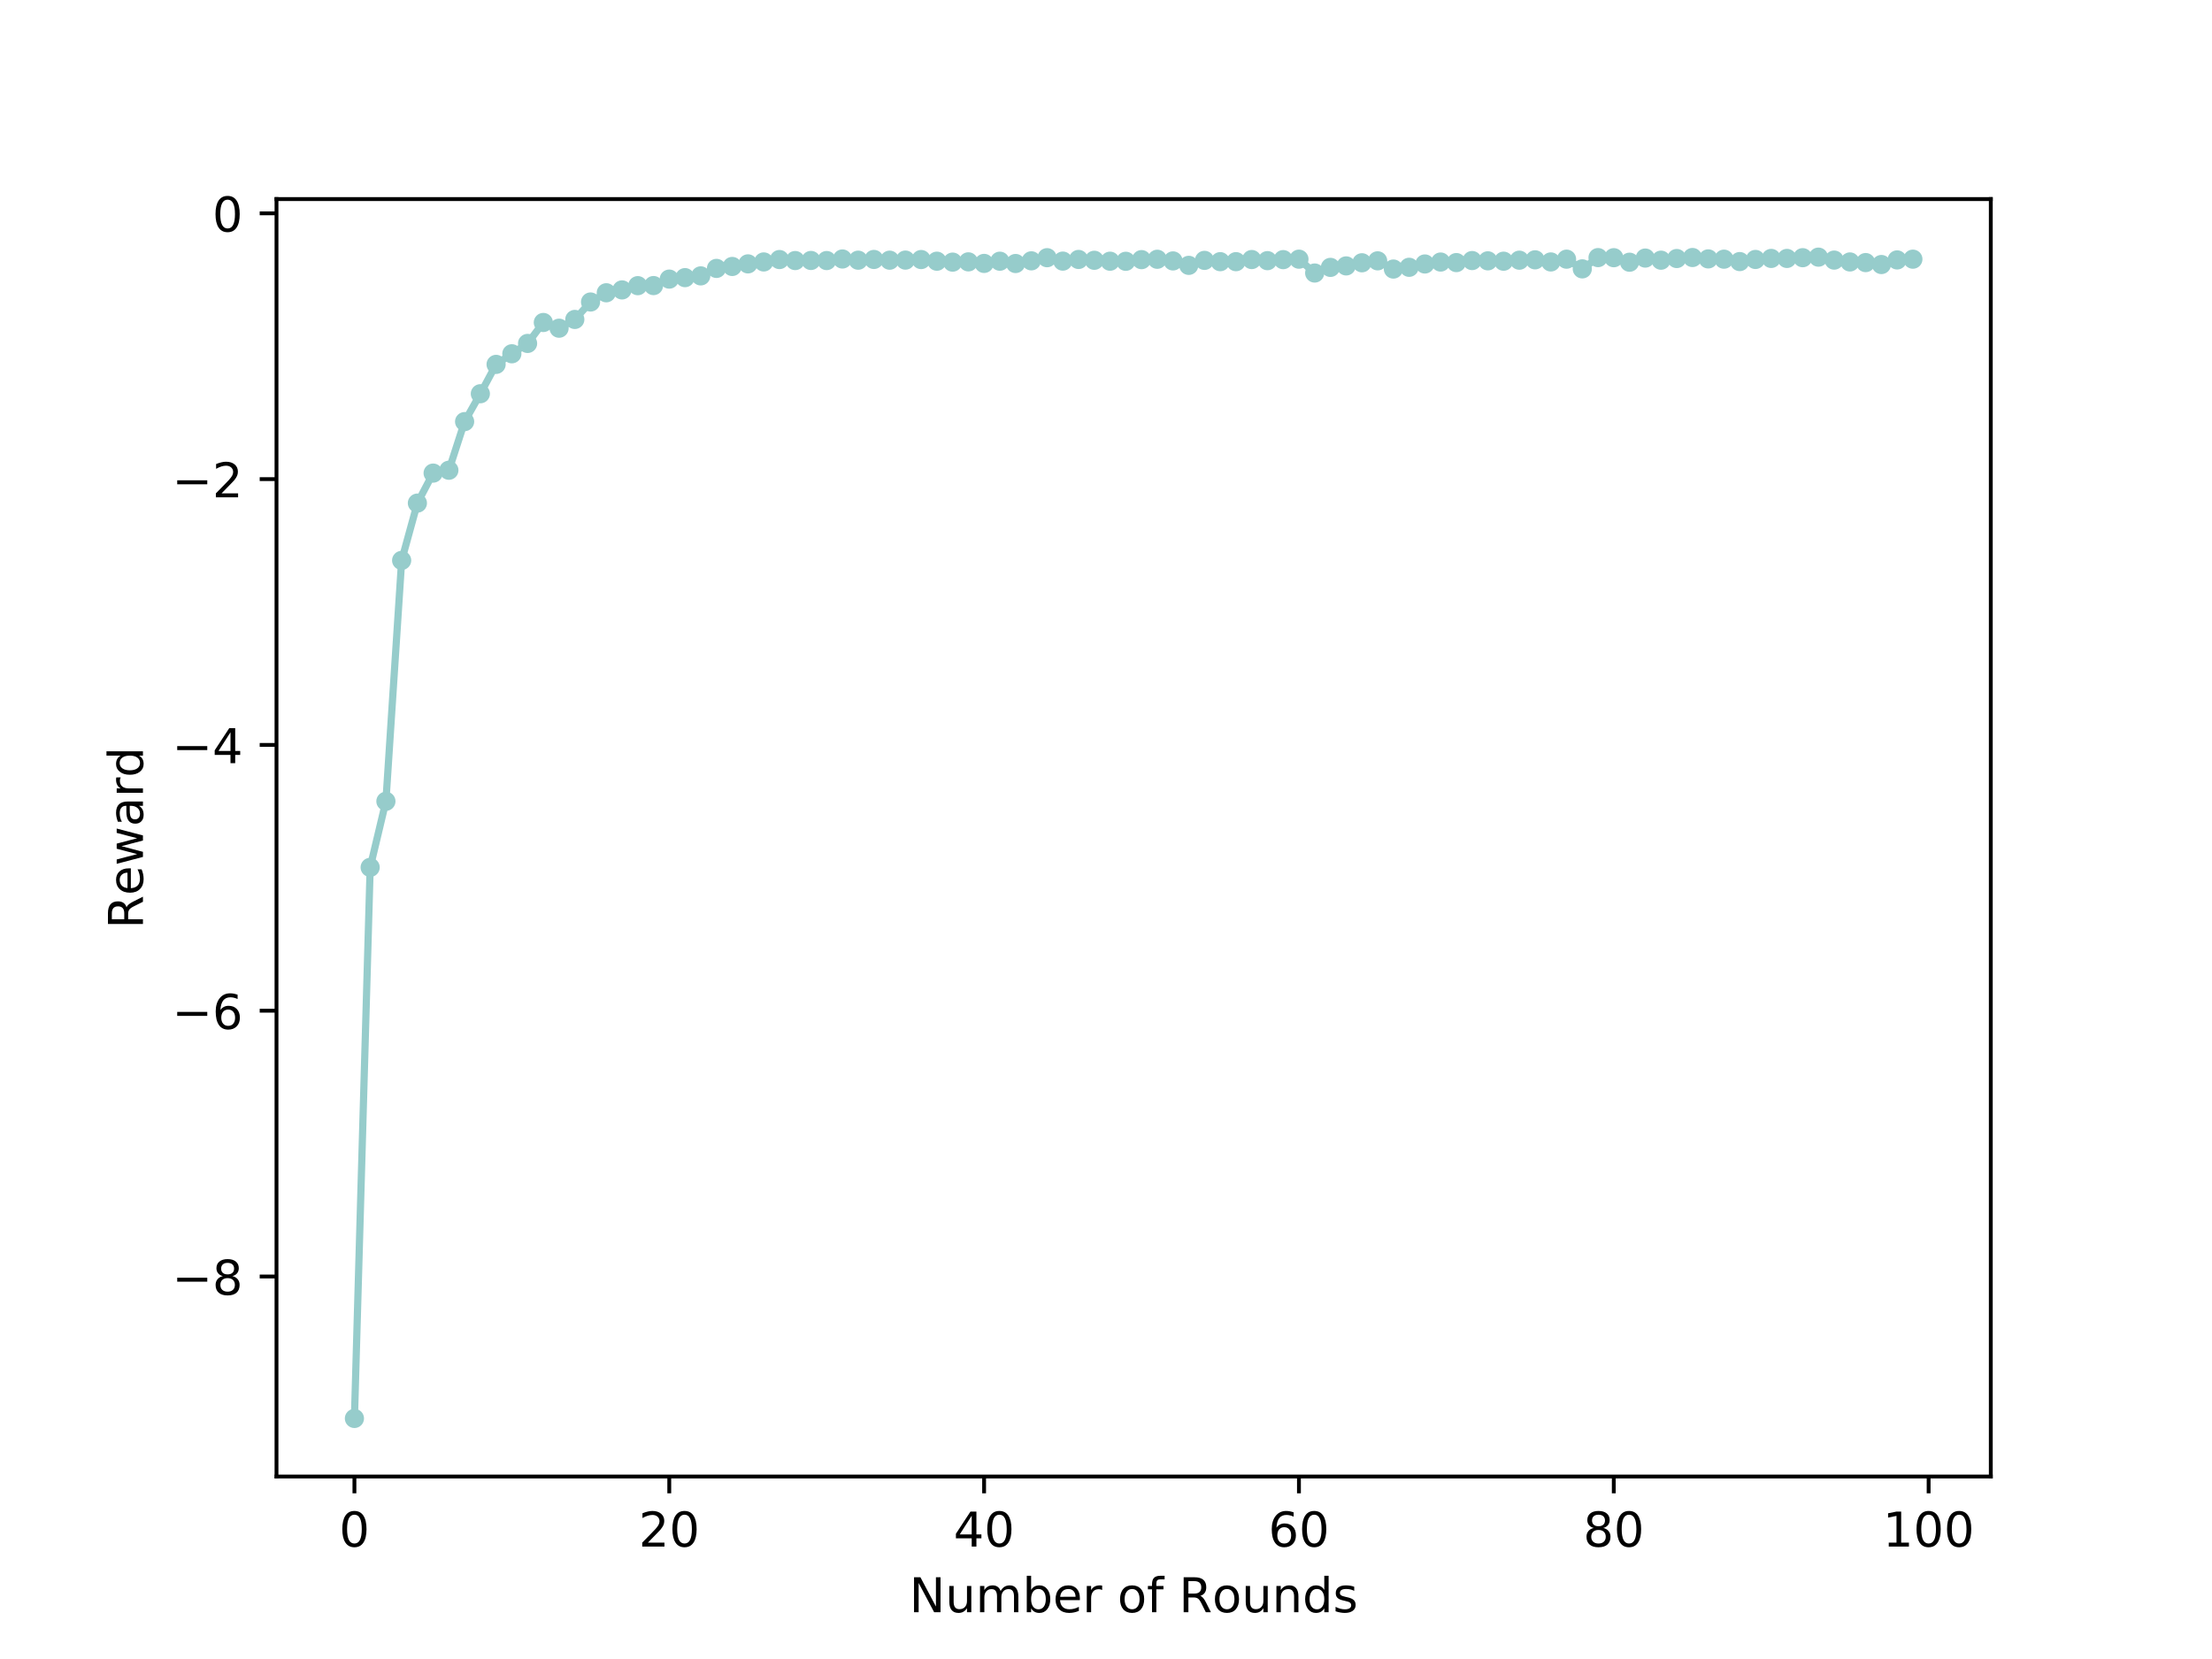 <?xml version="1.0" encoding="utf-8" standalone="no"?>
<!DOCTYPE svg PUBLIC "-//W3C//DTD SVG 1.1//EN"
  "http://www.w3.org/Graphics/SVG/1.1/DTD/svg11.dtd">
<!-- Created with matplotlib (http://matplotlib.org/) -->
<svg height="345.6pt" version="1.1" viewBox="0 0 460.8 345.6" width="460.8pt" xmlns="http://www.w3.org/2000/svg" xmlns:xlink="http://www.w3.org/1999/xlink">
 <defs>
  <style type="text/css">
*{stroke-linecap:butt;stroke-linejoin:round;}
  </style>
 </defs>
 <g id="figure_1">
  <g id="patch_1">
   <path d="M 0 345.6 
L 460.8 345.6 
L 460.8 0 
L 0 0 
z
" style="fill:#ffffff;"/>
  </g>
  <g id="axes_1">
   <g id="patch_2">
    <path d="M 57.6 307.584 
L 414.72 307.584 
L 414.72 41.472 
L 57.6 41.472 
z
" style="fill:#ffffff;"/>
   </g>
   <g id="matplotlib.axis_1">
    <g id="xtick_1">
     <g id="line2d_1">
      <defs>
       <path d="M 0 0 
L 0 3.5 
" id="m7d649d9acc" style="stroke:#000000;stroke-width:0.8;"/>
      </defs>
      <g>
       <use style="stroke:#000000;stroke-width:0.8;" x="73.833" xlink:href="#m7d649d9acc" y="307.584"/>
      </g>
     </g>
     <g id="text_1">
      <!-- 0 -->
      <defs>
       <path d="M 31.781 66.406 
Q 24.172 66.406 20.328 58.906 
Q 16.5 51.422 16.5 36.375 
Q 16.5 21.391 20.328 13.891 
Q 24.172 6.391 31.781 6.391 
Q 39.453 6.391 43.281 13.891 
Q 47.125 21.391 47.125 36.375 
Q 47.125 51.422 43.281 58.906 
Q 39.453 66.406 31.781 66.406 
z
M 31.781 74.219 
Q 44.047 74.219 50.516 64.516 
Q 56.984 54.828 56.984 36.375 
Q 56.984 17.969 50.516 8.266 
Q 44.047 -1.422 31.781 -1.422 
Q 19.531 -1.422 13.062 8.266 
Q 6.594 17.969 6.594 36.375 
Q 6.594 54.828 13.062 64.516 
Q 19.531 74.219 31.781 74.219 
z
" id="DejaVuSans-30"/>
      </defs>
      <g transform="translate(70.651 322.182)scale(0.1 -0.1)">
       <use xlink:href="#DejaVuSans-30"/>
      </g>
     </g>
    </g>
    <g id="xtick_2">
     <g id="line2d_2">
      <g>
       <use style="stroke:#000000;stroke-width:0.8;" x="139.42" xlink:href="#m7d649d9acc" y="307.584"/>
      </g>
     </g>
     <g id="text_2">
      <!-- 20 -->
      <defs>
       <path d="M 19.188 8.297 
L 53.609 8.297 
L 53.609 0 
L 7.328 0 
L 7.328 8.297 
Q 12.938 14.109 22.625 23.891 
Q 32.328 33.688 34.812 36.531 
Q 39.547 41.844 41.422 45.531 
Q 43.312 49.219 43.312 52.781 
Q 43.312 58.594 39.234 62.25 
Q 35.156 65.922 28.609 65.922 
Q 23.969 65.922 18.812 64.312 
Q 13.672 62.703 7.812 59.422 
L 7.812 69.391 
Q 13.766 71.781 18.938 73 
Q 24.125 74.219 28.422 74.219 
Q 39.75 74.219 46.484 68.547 
Q 53.219 62.891 53.219 53.422 
Q 53.219 48.922 51.531 44.891 
Q 49.859 40.875 45.406 35.406 
Q 44.188 33.984 37.641 27.219 
Q 31.109 20.453 19.188 8.297 
z
" id="DejaVuSans-32"/>
      </defs>
      <g transform="translate(133.057 322.182)scale(0.1 -0.1)">
       <use xlink:href="#DejaVuSans-32"/>
       <use x="63.623" xlink:href="#DejaVuSans-30"/>
      </g>
     </g>
    </g>
    <g id="xtick_3">
     <g id="line2d_3">
      <g>
       <use style="stroke:#000000;stroke-width:0.8;" x="205.006" xlink:href="#m7d649d9acc" y="307.584"/>
      </g>
     </g>
     <g id="text_3">
      <!-- 40 -->
      <defs>
       <path d="M 37.797 64.312 
L 12.891 25.391 
L 37.797 25.391 
z
M 35.203 72.906 
L 47.609 72.906 
L 47.609 25.391 
L 58.016 25.391 
L 58.016 17.188 
L 47.609 17.188 
L 47.609 0 
L 37.797 0 
L 37.797 17.188 
L 4.891 17.188 
L 4.891 26.703 
z
" id="DejaVuSans-34"/>
      </defs>
      <g transform="translate(198.644 322.182)scale(0.1 -0.1)">
       <use xlink:href="#DejaVuSans-34"/>
       <use x="63.623" xlink:href="#DejaVuSans-30"/>
      </g>
     </g>
    </g>
    <g id="xtick_4">
     <g id="line2d_4">
      <g>
       <use style="stroke:#000000;stroke-width:0.8;" x="270.593" xlink:href="#m7d649d9acc" y="307.584"/>
      </g>
     </g>
     <g id="text_4">
      <!-- 60 -->
      <defs>
       <path d="M 33.016 40.375 
Q 26.375 40.375 22.484 35.828 
Q 18.609 31.297 18.609 23.391 
Q 18.609 15.531 22.484 10.953 
Q 26.375 6.391 33.016 6.391 
Q 39.656 6.391 43.531 10.953 
Q 47.406 15.531 47.406 23.391 
Q 47.406 31.297 43.531 35.828 
Q 39.656 40.375 33.016 40.375 
z
M 52.594 71.297 
L 52.594 62.312 
Q 48.875 64.062 45.094 64.984 
Q 41.312 65.922 37.594 65.922 
Q 27.828 65.922 22.672 59.328 
Q 17.531 52.734 16.797 39.406 
Q 19.672 43.656 24.016 45.922 
Q 28.375 48.188 33.594 48.188 
Q 44.578 48.188 50.953 41.516 
Q 57.328 34.859 57.328 23.391 
Q 57.328 12.156 50.688 5.359 
Q 44.047 -1.422 33.016 -1.422 
Q 20.359 -1.422 13.672 8.266 
Q 6.984 17.969 6.984 36.375 
Q 6.984 53.656 15.188 63.938 
Q 23.391 74.219 37.203 74.219 
Q 40.922 74.219 44.703 73.484 
Q 48.484 72.75 52.594 71.297 
z
" id="DejaVuSans-36"/>
      </defs>
      <g transform="translate(264.231 322.182)scale(0.1 -0.1)">
       <use xlink:href="#DejaVuSans-36"/>
       <use x="63.623" xlink:href="#DejaVuSans-30"/>
      </g>
     </g>
    </g>
    <g id="xtick_5">
     <g id="line2d_5">
      <g>
       <use style="stroke:#000000;stroke-width:0.8;" x="336.18" xlink:href="#m7d649d9acc" y="307.584"/>
      </g>
     </g>
     <g id="text_5">
      <!-- 80 -->
      <defs>
       <path d="M 31.781 34.625 
Q 24.75 34.625 20.719 30.859 
Q 16.703 27.094 16.703 20.516 
Q 16.703 13.922 20.719 10.156 
Q 24.75 6.391 31.781 6.391 
Q 38.812 6.391 42.859 10.172 
Q 46.922 13.969 46.922 20.516 
Q 46.922 27.094 42.891 30.859 
Q 38.875 34.625 31.781 34.625 
z
M 21.922 38.812 
Q 15.578 40.375 12.031 44.719 
Q 8.5 49.078 8.5 55.328 
Q 8.5 64.062 14.719 69.141 
Q 20.953 74.219 31.781 74.219 
Q 42.672 74.219 48.875 69.141 
Q 55.078 64.062 55.078 55.328 
Q 55.078 49.078 51.531 44.719 
Q 48 40.375 41.703 38.812 
Q 48.828 37.156 52.797 32.312 
Q 56.781 27.484 56.781 20.516 
Q 56.781 9.906 50.312 4.234 
Q 43.844 -1.422 31.781 -1.422 
Q 19.734 -1.422 13.25 4.234 
Q 6.781 9.906 6.781 20.516 
Q 6.781 27.484 10.781 32.312 
Q 14.797 37.156 21.922 38.812 
z
M 18.312 54.391 
Q 18.312 48.734 21.844 45.562 
Q 25.391 42.391 31.781 42.391 
Q 38.141 42.391 41.719 45.562 
Q 45.312 48.734 45.312 54.391 
Q 45.312 60.062 41.719 63.234 
Q 38.141 66.406 31.781 66.406 
Q 25.391 66.406 21.844 63.234 
Q 18.312 60.062 18.312 54.391 
z
" id="DejaVuSans-38"/>
      </defs>
      <g transform="translate(329.817 322.182)scale(0.1 -0.1)">
       <use xlink:href="#DejaVuSans-38"/>
       <use x="63.623" xlink:href="#DejaVuSans-30"/>
      </g>
     </g>
    </g>
    <g id="xtick_6">
     <g id="line2d_6">
      <g>
       <use style="stroke:#000000;stroke-width:0.8;" x="401.767" xlink:href="#m7d649d9acc" y="307.584"/>
      </g>
     </g>
     <g id="text_6">
      <!-- 100 -->
      <defs>
       <path d="M 12.406 8.297 
L 28.516 8.297 
L 28.516 63.922 
L 10.984 60.406 
L 10.984 69.391 
L 28.422 72.906 
L 38.281 72.906 
L 38.281 8.297 
L 54.391 8.297 
L 54.391 0 
L 12.406 0 
z
" id="DejaVuSans-31"/>
      </defs>
      <g transform="translate(392.223 322.182)scale(0.1 -0.1)">
       <use xlink:href="#DejaVuSans-31"/>
       <use x="63.623" xlink:href="#DejaVuSans-30"/>
       <use x="127.246" xlink:href="#DejaVuSans-30"/>
      </g>
     </g>
    </g>
    <g id="text_7">
     <!-- Number of Rounds -->
     <defs>
      <path d="M 9.812 72.906 
L 23.094 72.906 
L 55.422 11.922 
L 55.422 72.906 
L 64.984 72.906 
L 64.984 0 
L 51.703 0 
L 19.391 60.984 
L 19.391 0 
L 9.812 0 
z
" id="DejaVuSans-4e"/>
      <path d="M 8.5 21.578 
L 8.5 54.688 
L 17.484 54.688 
L 17.484 21.922 
Q 17.484 14.156 20.5 10.266 
Q 23.531 6.391 29.594 6.391 
Q 36.859 6.391 41.078 11.031 
Q 45.312 15.672 45.312 23.688 
L 45.312 54.688 
L 54.297 54.688 
L 54.297 0 
L 45.312 0 
L 45.312 8.406 
Q 42.047 3.422 37.719 1 
Q 33.406 -1.422 27.688 -1.422 
Q 18.266 -1.422 13.375 4.438 
Q 8.5 10.297 8.5 21.578 
z
M 31.109 56 
z
" id="DejaVuSans-75"/>
      <path d="M 52 44.188 
Q 55.375 50.25 60.062 53.125 
Q 64.75 56 71.094 56 
Q 79.641 56 84.281 50.016 
Q 88.922 44.047 88.922 33.016 
L 88.922 0 
L 79.891 0 
L 79.891 32.719 
Q 79.891 40.578 77.094 44.375 
Q 74.312 48.188 68.609 48.188 
Q 61.625 48.188 57.562 43.547 
Q 53.516 38.922 53.516 30.906 
L 53.516 0 
L 44.484 0 
L 44.484 32.719 
Q 44.484 40.625 41.703 44.406 
Q 38.922 48.188 33.109 48.188 
Q 26.219 48.188 22.156 43.531 
Q 18.109 38.875 18.109 30.906 
L 18.109 0 
L 9.078 0 
L 9.078 54.688 
L 18.109 54.688 
L 18.109 46.188 
Q 21.188 51.219 25.484 53.609 
Q 29.781 56 35.688 56 
Q 41.656 56 45.828 52.969 
Q 50 49.953 52 44.188 
z
" id="DejaVuSans-6d"/>
      <path d="M 48.688 27.297 
Q 48.688 37.203 44.609 42.844 
Q 40.531 48.484 33.406 48.484 
Q 26.266 48.484 22.188 42.844 
Q 18.109 37.203 18.109 27.297 
Q 18.109 17.391 22.188 11.75 
Q 26.266 6.109 33.406 6.109 
Q 40.531 6.109 44.609 11.75 
Q 48.688 17.391 48.688 27.297 
z
M 18.109 46.391 
Q 20.953 51.266 25.266 53.625 
Q 29.594 56 35.594 56 
Q 45.562 56 51.781 48.094 
Q 58.016 40.188 58.016 27.297 
Q 58.016 14.406 51.781 6.484 
Q 45.562 -1.422 35.594 -1.422 
Q 29.594 -1.422 25.266 0.953 
Q 20.953 3.328 18.109 8.203 
L 18.109 0 
L 9.078 0 
L 9.078 75.984 
L 18.109 75.984 
z
" id="DejaVuSans-62"/>
      <path d="M 56.203 29.594 
L 56.203 25.203 
L 14.891 25.203 
Q 15.484 15.922 20.484 11.062 
Q 25.484 6.203 34.422 6.203 
Q 39.594 6.203 44.453 7.469 
Q 49.312 8.734 54.109 11.281 
L 54.109 2.781 
Q 49.266 0.734 44.188 -0.344 
Q 39.109 -1.422 33.891 -1.422 
Q 20.797 -1.422 13.156 6.188 
Q 5.516 13.812 5.516 26.812 
Q 5.516 40.234 12.766 48.109 
Q 20.016 56 32.328 56 
Q 43.359 56 49.781 48.891 
Q 56.203 41.797 56.203 29.594 
z
M 47.219 32.234 
Q 47.125 39.594 43.094 43.984 
Q 39.062 48.391 32.422 48.391 
Q 24.906 48.391 20.391 44.141 
Q 15.875 39.891 15.188 32.172 
z
" id="DejaVuSans-65"/>
      <path d="M 41.109 46.297 
Q 39.594 47.172 37.812 47.578 
Q 36.031 48 33.891 48 
Q 26.266 48 22.188 43.047 
Q 18.109 38.094 18.109 28.812 
L 18.109 0 
L 9.078 0 
L 9.078 54.688 
L 18.109 54.688 
L 18.109 46.188 
Q 20.953 51.172 25.484 53.578 
Q 30.031 56 36.531 56 
Q 37.453 56 38.578 55.875 
Q 39.703 55.766 41.062 55.516 
z
" id="DejaVuSans-72"/>
      <path id="DejaVuSans-20"/>
      <path d="M 30.609 48.391 
Q 23.391 48.391 19.188 42.75 
Q 14.984 37.109 14.984 27.297 
Q 14.984 17.484 19.156 11.844 
Q 23.344 6.203 30.609 6.203 
Q 37.797 6.203 41.984 11.859 
Q 46.188 17.531 46.188 27.297 
Q 46.188 37.016 41.984 42.703 
Q 37.797 48.391 30.609 48.391 
z
M 30.609 56 
Q 42.328 56 49.016 48.375 
Q 55.719 40.766 55.719 27.297 
Q 55.719 13.875 49.016 6.219 
Q 42.328 -1.422 30.609 -1.422 
Q 18.844 -1.422 12.172 6.219 
Q 5.516 13.875 5.516 27.297 
Q 5.516 40.766 12.172 48.375 
Q 18.844 56 30.609 56 
z
" id="DejaVuSans-6f"/>
      <path d="M 37.109 75.984 
L 37.109 68.5 
L 28.516 68.5 
Q 23.688 68.5 21.797 66.547 
Q 19.922 64.594 19.922 59.516 
L 19.922 54.688 
L 34.719 54.688 
L 34.719 47.703 
L 19.922 47.703 
L 19.922 0 
L 10.891 0 
L 10.891 47.703 
L 2.297 47.703 
L 2.297 54.688 
L 10.891 54.688 
L 10.891 58.5 
Q 10.891 67.625 15.141 71.797 
Q 19.391 75.984 28.609 75.984 
z
" id="DejaVuSans-66"/>
      <path d="M 44.391 34.188 
Q 47.562 33.109 50.562 29.594 
Q 53.562 26.078 56.594 19.922 
L 66.609 0 
L 56 0 
L 46.688 18.703 
Q 43.062 26.031 39.672 28.422 
Q 36.281 30.812 30.422 30.812 
L 19.672 30.812 
L 19.672 0 
L 9.812 0 
L 9.812 72.906 
L 32.078 72.906 
Q 44.578 72.906 50.734 67.672 
Q 56.891 62.453 56.891 51.906 
Q 56.891 45.016 53.688 40.469 
Q 50.484 35.938 44.391 34.188 
z
M 19.672 64.797 
L 19.672 38.922 
L 32.078 38.922 
Q 39.203 38.922 42.844 42.219 
Q 46.484 45.516 46.484 51.906 
Q 46.484 58.297 42.844 61.547 
Q 39.203 64.797 32.078 64.797 
z
" id="DejaVuSans-52"/>
      <path d="M 54.891 33.016 
L 54.891 0 
L 45.906 0 
L 45.906 32.719 
Q 45.906 40.484 42.875 44.328 
Q 39.844 48.188 33.797 48.188 
Q 26.516 48.188 22.312 43.547 
Q 18.109 38.922 18.109 30.906 
L 18.109 0 
L 9.078 0 
L 9.078 54.688 
L 18.109 54.688 
L 18.109 46.188 
Q 21.344 51.125 25.703 53.562 
Q 30.078 56 35.797 56 
Q 45.219 56 50.047 50.172 
Q 54.891 44.344 54.891 33.016 
z
" id="DejaVuSans-6e"/>
      <path d="M 45.406 46.391 
L 45.406 75.984 
L 54.391 75.984 
L 54.391 0 
L 45.406 0 
L 45.406 8.203 
Q 42.578 3.328 38.25 0.953 
Q 33.938 -1.422 27.875 -1.422 
Q 17.969 -1.422 11.734 6.484 
Q 5.516 14.406 5.516 27.297 
Q 5.516 40.188 11.734 48.094 
Q 17.969 56 27.875 56 
Q 33.938 56 38.25 53.625 
Q 42.578 51.266 45.406 46.391 
z
M 14.797 27.297 
Q 14.797 17.391 18.875 11.75 
Q 22.953 6.109 30.078 6.109 
Q 37.203 6.109 41.297 11.75 
Q 45.406 17.391 45.406 27.297 
Q 45.406 37.203 41.297 42.844 
Q 37.203 48.484 30.078 48.484 
Q 22.953 48.484 18.875 42.844 
Q 14.797 37.203 14.797 27.297 
z
" id="DejaVuSans-64"/>
      <path d="M 44.281 53.078 
L 44.281 44.578 
Q 40.484 46.531 36.375 47.5 
Q 32.281 48.484 27.875 48.484 
Q 21.188 48.484 17.844 46.438 
Q 14.5 44.391 14.5 40.281 
Q 14.5 37.156 16.891 35.375 
Q 19.281 33.594 26.516 31.984 
L 29.594 31.297 
Q 39.156 29.25 43.188 25.516 
Q 47.219 21.781 47.219 15.094 
Q 47.219 7.469 41.188 3.016 
Q 35.156 -1.422 24.609 -1.422 
Q 20.219 -1.422 15.453 -0.562 
Q 10.688 0.297 5.422 2 
L 5.422 11.281 
Q 10.406 8.688 15.234 7.391 
Q 20.062 6.109 24.812 6.109 
Q 31.156 6.109 34.562 8.281 
Q 37.984 10.453 37.984 14.406 
Q 37.984 18.062 35.516 20.016 
Q 33.062 21.969 24.703 23.781 
L 21.578 24.516 
Q 13.234 26.266 9.516 29.906 
Q 5.812 33.547 5.812 39.891 
Q 5.812 47.609 11.281 51.797 
Q 16.75 56 26.812 56 
Q 31.781 56 36.172 55.266 
Q 40.578 54.547 44.281 53.078 
z
" id="DejaVuSans-73"/>
     </defs>
     <g transform="translate(189.43 335.861)scale(0.1 -0.1)">
      <use xlink:href="#DejaVuSans-4e"/>
      <use x="74.805" xlink:href="#DejaVuSans-75"/>
      <use x="138.184" xlink:href="#DejaVuSans-6d"/>
      <use x="235.596" xlink:href="#DejaVuSans-62"/>
      <use x="299.072" xlink:href="#DejaVuSans-65"/>
      <use x="360.596" xlink:href="#DejaVuSans-72"/>
      <use x="401.709" xlink:href="#DejaVuSans-20"/>
      <use x="433.496" xlink:href="#DejaVuSans-6f"/>
      <use x="494.678" xlink:href="#DejaVuSans-66"/>
      <use x="529.883" xlink:href="#DejaVuSans-20"/>
      <use x="561.67" xlink:href="#DejaVuSans-52"/>
      <use x="631.09" xlink:href="#DejaVuSans-6f"/>
      <use x="692.271" xlink:href="#DejaVuSans-75"/>
      <use x="755.65" xlink:href="#DejaVuSans-6e"/>
      <use x="819.029" xlink:href="#DejaVuSans-64"/>
      <use x="882.506" xlink:href="#DejaVuSans-73"/>
     </g>
    </g>
   </g>
   <g id="matplotlib.axis_2">
    <g id="ytick_1">
     <g id="line2d_7">
      <defs>
       <path d="M 0 0 
L -3.5 0 
" id="m5832149d1c" style="stroke:#000000;stroke-width:0.8;"/>
      </defs>
      <g>
       <use style="stroke:#000000;stroke-width:0.8;" x="57.6" xlink:href="#m5832149d1c" y="265.919"/>
      </g>
     </g>
     <g id="text_8">
      <!-- −8 -->
      <defs>
       <path d="M 10.594 35.5 
L 73.188 35.5 
L 73.188 27.203 
L 10.594 27.203 
z
" id="DejaVuSans-2212"/>
      </defs>
      <g transform="translate(35.858 269.718)scale(0.1 -0.1)">
       <use xlink:href="#DejaVuSans-2212"/>
       <use x="83.789" xlink:href="#DejaVuSans-38"/>
      </g>
     </g>
    </g>
    <g id="ytick_2">
     <g id="line2d_8">
      <g>
       <use style="stroke:#000000;stroke-width:0.8;" x="57.6" xlink:href="#m5832149d1c" y="210.548"/>
      </g>
     </g>
     <g id="text_9">
      <!-- −6 -->
      <g transform="translate(35.858 214.347)scale(0.1 -0.1)">
       <use xlink:href="#DejaVuSans-2212"/>
       <use x="83.789" xlink:href="#DejaVuSans-36"/>
      </g>
     </g>
    </g>
    <g id="ytick_3">
     <g id="line2d_9">
      <g>
       <use style="stroke:#000000;stroke-width:0.8;" x="57.6" xlink:href="#m5832149d1c" y="155.177"/>
      </g>
     </g>
     <g id="text_10">
      <!-- −4 -->
      <g transform="translate(35.858 158.976)scale(0.1 -0.1)">
       <use xlink:href="#DejaVuSans-2212"/>
       <use x="83.789" xlink:href="#DejaVuSans-34"/>
      </g>
     </g>
    </g>
    <g id="ytick_4">
     <g id="line2d_10">
      <g>
       <use style="stroke:#000000;stroke-width:0.8;" x="57.6" xlink:href="#m5832149d1c" y="99.806"/>
      </g>
     </g>
     <g id="text_11">
      <!-- −2 -->
      <g transform="translate(35.858 103.606)scale(0.1 -0.1)">
       <use xlink:href="#DejaVuSans-2212"/>
       <use x="83.789" xlink:href="#DejaVuSans-32"/>
      </g>
     </g>
    </g>
    <g id="ytick_5">
     <g id="line2d_11">
      <g>
       <use style="stroke:#000000;stroke-width:0.8;" x="57.6" xlink:href="#m5832149d1c" y="44.436"/>
      </g>
     </g>
     <g id="text_12">
      <!-- 0 -->
      <g transform="translate(44.237 48.235)scale(0.1 -0.1)">
       <use xlink:href="#DejaVuSans-30"/>
      </g>
     </g>
    </g>
    <g id="text_13">
     <!-- Reward -->
     <defs>
      <path d="M 4.203 54.688 
L 13.188 54.688 
L 24.422 12.016 
L 35.594 54.688 
L 46.188 54.688 
L 57.422 12.016 
L 68.609 54.688 
L 77.594 54.688 
L 63.281 0 
L 52.688 0 
L 40.922 44.828 
L 29.109 0 
L 18.5 0 
z
" id="DejaVuSans-77"/>
      <path d="M 34.281 27.484 
Q 23.391 27.484 19.188 25 
Q 14.984 22.516 14.984 16.5 
Q 14.984 11.719 18.141 8.906 
Q 21.297 6.109 26.703 6.109 
Q 34.188 6.109 38.703 11.406 
Q 43.219 16.703 43.219 25.484 
L 43.219 27.484 
z
M 52.203 31.203 
L 52.203 0 
L 43.219 0 
L 43.219 8.297 
Q 40.141 3.328 35.547 0.953 
Q 30.953 -1.422 24.312 -1.422 
Q 15.922 -1.422 10.953 3.297 
Q 6 8.016 6 15.922 
Q 6 25.141 12.172 29.828 
Q 18.359 34.516 30.609 34.516 
L 43.219 34.516 
L 43.219 35.406 
Q 43.219 41.609 39.141 45 
Q 35.062 48.391 27.688 48.391 
Q 23 48.391 18.547 47.266 
Q 14.109 46.141 10.016 43.891 
L 10.016 52.203 
Q 14.938 54.109 19.578 55.047 
Q 24.219 56 28.609 56 
Q 40.484 56 46.344 49.844 
Q 52.203 43.703 52.203 31.203 
z
" id="DejaVuSans-61"/>
     </defs>
     <g transform="translate(29.778 193.458)rotate(-90)scale(0.1 -0.1)">
      <use xlink:href="#DejaVuSans-52"/>
      <use x="69.42" xlink:href="#DejaVuSans-65"/>
      <use x="130.943" xlink:href="#DejaVuSans-77"/>
      <use x="212.73" xlink:href="#DejaVuSans-61"/>
      <use x="274.01" xlink:href="#DejaVuSans-72"/>
      <use x="315.107" xlink:href="#DejaVuSans-64"/>
     </g>
    </g>
   </g>
   <g id="line2d_12">
    <path clip-path="url(#p6cf9c5ff79)" d="M 73.833 295.488 
L 77.112 180.69 
L 80.391 166.924 
L 83.671 116.744 
L 86.95 104.805 
L 90.229 98.557 
L 93.509 97.961 
L 96.788 87.829 
L 100.067 82.022 
L 103.347 75.909 
L 106.626 73.698 
L 109.905 71.544 
L 113.185 67.18 
L 116.464 68.372 
L 119.743 66.546 
L 123.023 62.912 
L 126.302 60.989 
L 129.581 60.393 
L 132.861 59.509 
L 136.14 59.49 
L 139.42 58.144 
L 142.699 57.836 
L 145.978 57.471 
L 149.258 55.914 
L 152.537 55.51 
L 155.816 54.971 
L 159.096 54.568 
L 162.375 54.068 
L 165.654 54.279 
L 168.934 54.26 
L 172.213 54.279 
L 175.492 53.953 
L 178.772 54.202 
L 182.051 54.049 
L 185.33 54.202 
L 188.61 54.183 
L 191.889 54.068 
L 195.168 54.414 
L 198.448 54.606 
L 201.727 54.549 
L 205.006 54.875 
L 208.286 54.414 
L 211.565 54.895 
L 214.844 54.337 
L 218.124 53.683 
L 221.403 54.395 
L 224.682 54.049 
L 227.962 54.222 
L 231.241 54.414 
L 234.52 54.433 
L 237.8 54.087 
L 241.079 54.01 
L 244.358 54.356 
L 247.638 55.279 
L 250.917 54.241 
L 254.196 54.51 
L 257.476 54.51 
L 260.755 54.068 
L 264.034 54.299 
L 267.314 54.087 
L 270.593 53.991 
L 273.872 56.875 
L 277.152 55.702 
L 280.431 55.394 
L 283.71 54.741 
L 286.99 54.337 
L 290.269 56.048 
L 293.548 55.683 
L 296.828 54.991 
L 300.107 54.587 
L 303.386 54.702 
L 306.666 54.279 
L 309.945 54.337 
L 313.224 54.414 
L 316.504 54.202 
L 319.783 54.126 
L 323.062 54.568 
L 326.342 53.991 
L 329.621 56.01 
L 332.9 53.664 
L 336.18 53.683 
L 339.459 54.625 
L 342.739 53.76 
L 346.018 54.202 
L 349.297 53.856 
L 352.577 53.645 
L 355.856 53.933 
L 359.135 53.991 
L 362.415 54.491 
L 365.694 54.049 
L 368.973 53.837 
L 372.253 53.837 
L 375.532 53.683 
L 378.811 53.568 
L 382.091 54.183 
L 385.37 54.568 
L 388.649 54.702 
L 391.929 55.106 
L 395.208 54.145 
L 398.487 53.991 
" style="fill:none;stroke:#96cccb;stroke-linecap:square;stroke-width:1.5;"/>
    <defs>
     <path d="M 0 1.5 
C 0.398 1.5 0.779 1.342 1.061 1.061 
C 1.342 0.779 1.5 0.398 1.5 0 
C 1.5 -0.398 1.342 -0.779 1.061 -1.061 
C 0.779 -1.342 0.398 -1.5 0 -1.5 
C -0.398 -1.5 -0.779 -1.342 -1.061 -1.061 
C -1.342 -0.779 -1.5 -0.398 -1.5 0 
C -1.5 0.398 -1.342 0.779 -1.061 1.061 
C -0.779 1.342 -0.398 1.5 0 1.5 
z
" id="m23d16d1d3b" style="stroke:#96cccb;"/>
    </defs>
    <g clip-path="url(#p6cf9c5ff79)">
     <use style="fill:#96cccb;stroke:#96cccb;" x="73.833" xlink:href="#m23d16d1d3b" y="295.488"/>
     <use style="fill:#96cccb;stroke:#96cccb;" x="77.112" xlink:href="#m23d16d1d3b" y="180.69"/>
     <use style="fill:#96cccb;stroke:#96cccb;" x="80.391" xlink:href="#m23d16d1d3b" y="166.924"/>
     <use style="fill:#96cccb;stroke:#96cccb;" x="83.671" xlink:href="#m23d16d1d3b" y="116.744"/>
     <use style="fill:#96cccb;stroke:#96cccb;" x="86.95" xlink:href="#m23d16d1d3b" y="104.805"/>
     <use style="fill:#96cccb;stroke:#96cccb;" x="90.229" xlink:href="#m23d16d1d3b" y="98.557"/>
     <use style="fill:#96cccb;stroke:#96cccb;" x="93.509" xlink:href="#m23d16d1d3b" y="97.961"/>
     <use style="fill:#96cccb;stroke:#96cccb;" x="96.788" xlink:href="#m23d16d1d3b" y="87.829"/>
     <use style="fill:#96cccb;stroke:#96cccb;" x="100.067" xlink:href="#m23d16d1d3b" y="82.022"/>
     <use style="fill:#96cccb;stroke:#96cccb;" x="103.347" xlink:href="#m23d16d1d3b" y="75.909"/>
     <use style="fill:#96cccb;stroke:#96cccb;" x="106.626" xlink:href="#m23d16d1d3b" y="73.698"/>
     <use style="fill:#96cccb;stroke:#96cccb;" x="109.905" xlink:href="#m23d16d1d3b" y="71.544"/>
     <use style="fill:#96cccb;stroke:#96cccb;" x="113.185" xlink:href="#m23d16d1d3b" y="67.18"/>
     <use style="fill:#96cccb;stroke:#96cccb;" x="116.464" xlink:href="#m23d16d1d3b" y="68.372"/>
     <use style="fill:#96cccb;stroke:#96cccb;" x="119.743" xlink:href="#m23d16d1d3b" y="66.546"/>
     <use style="fill:#96cccb;stroke:#96cccb;" x="123.023" xlink:href="#m23d16d1d3b" y="62.912"/>
     <use style="fill:#96cccb;stroke:#96cccb;" x="126.302" xlink:href="#m23d16d1d3b" y="60.989"/>
     <use style="fill:#96cccb;stroke:#96cccb;" x="129.581" xlink:href="#m23d16d1d3b" y="60.393"/>
     <use style="fill:#96cccb;stroke:#96cccb;" x="132.861" xlink:href="#m23d16d1d3b" y="59.509"/>
     <use style="fill:#96cccb;stroke:#96cccb;" x="136.14" xlink:href="#m23d16d1d3b" y="59.49"/>
     <use style="fill:#96cccb;stroke:#96cccb;" x="139.42" xlink:href="#m23d16d1d3b" y="58.144"/>
     <use style="fill:#96cccb;stroke:#96cccb;" x="142.699" xlink:href="#m23d16d1d3b" y="57.836"/>
     <use style="fill:#96cccb;stroke:#96cccb;" x="145.978" xlink:href="#m23d16d1d3b" y="57.471"/>
     <use style="fill:#96cccb;stroke:#96cccb;" x="149.258" xlink:href="#m23d16d1d3b" y="55.914"/>
     <use style="fill:#96cccb;stroke:#96cccb;" x="152.537" xlink:href="#m23d16d1d3b" y="55.51"/>
     <use style="fill:#96cccb;stroke:#96cccb;" x="155.816" xlink:href="#m23d16d1d3b" y="54.971"/>
     <use style="fill:#96cccb;stroke:#96cccb;" x="159.096" xlink:href="#m23d16d1d3b" y="54.568"/>
     <use style="fill:#96cccb;stroke:#96cccb;" x="162.375" xlink:href="#m23d16d1d3b" y="54.068"/>
     <use style="fill:#96cccb;stroke:#96cccb;" x="165.654" xlink:href="#m23d16d1d3b" y="54.279"/>
     <use style="fill:#96cccb;stroke:#96cccb;" x="168.934" xlink:href="#m23d16d1d3b" y="54.26"/>
     <use style="fill:#96cccb;stroke:#96cccb;" x="172.213" xlink:href="#m23d16d1d3b" y="54.279"/>
     <use style="fill:#96cccb;stroke:#96cccb;" x="175.492" xlink:href="#m23d16d1d3b" y="53.953"/>
     <use style="fill:#96cccb;stroke:#96cccb;" x="178.772" xlink:href="#m23d16d1d3b" y="54.202"/>
     <use style="fill:#96cccb;stroke:#96cccb;" x="182.051" xlink:href="#m23d16d1d3b" y="54.049"/>
     <use style="fill:#96cccb;stroke:#96cccb;" x="185.33" xlink:href="#m23d16d1d3b" y="54.202"/>
     <use style="fill:#96cccb;stroke:#96cccb;" x="188.61" xlink:href="#m23d16d1d3b" y="54.183"/>
     <use style="fill:#96cccb;stroke:#96cccb;" x="191.889" xlink:href="#m23d16d1d3b" y="54.068"/>
     <use style="fill:#96cccb;stroke:#96cccb;" x="195.168" xlink:href="#m23d16d1d3b" y="54.414"/>
     <use style="fill:#96cccb;stroke:#96cccb;" x="198.448" xlink:href="#m23d16d1d3b" y="54.606"/>
     <use style="fill:#96cccb;stroke:#96cccb;" x="201.727" xlink:href="#m23d16d1d3b" y="54.549"/>
     <use style="fill:#96cccb;stroke:#96cccb;" x="205.006" xlink:href="#m23d16d1d3b" y="54.875"/>
     <use style="fill:#96cccb;stroke:#96cccb;" x="208.286" xlink:href="#m23d16d1d3b" y="54.414"/>
     <use style="fill:#96cccb;stroke:#96cccb;" x="211.565" xlink:href="#m23d16d1d3b" y="54.895"/>
     <use style="fill:#96cccb;stroke:#96cccb;" x="214.844" xlink:href="#m23d16d1d3b" y="54.337"/>
     <use style="fill:#96cccb;stroke:#96cccb;" x="218.124" xlink:href="#m23d16d1d3b" y="53.683"/>
     <use style="fill:#96cccb;stroke:#96cccb;" x="221.403" xlink:href="#m23d16d1d3b" y="54.395"/>
     <use style="fill:#96cccb;stroke:#96cccb;" x="224.682" xlink:href="#m23d16d1d3b" y="54.049"/>
     <use style="fill:#96cccb;stroke:#96cccb;" x="227.962" xlink:href="#m23d16d1d3b" y="54.222"/>
     <use style="fill:#96cccb;stroke:#96cccb;" x="231.241" xlink:href="#m23d16d1d3b" y="54.414"/>
     <use style="fill:#96cccb;stroke:#96cccb;" x="234.52" xlink:href="#m23d16d1d3b" y="54.433"/>
     <use style="fill:#96cccb;stroke:#96cccb;" x="237.8" xlink:href="#m23d16d1d3b" y="54.087"/>
     <use style="fill:#96cccb;stroke:#96cccb;" x="241.079" xlink:href="#m23d16d1d3b" y="54.01"/>
     <use style="fill:#96cccb;stroke:#96cccb;" x="244.358" xlink:href="#m23d16d1d3b" y="54.356"/>
     <use style="fill:#96cccb;stroke:#96cccb;" x="247.638" xlink:href="#m23d16d1d3b" y="55.279"/>
     <use style="fill:#96cccb;stroke:#96cccb;" x="250.917" xlink:href="#m23d16d1d3b" y="54.241"/>
     <use style="fill:#96cccb;stroke:#96cccb;" x="254.196" xlink:href="#m23d16d1d3b" y="54.51"/>
     <use style="fill:#96cccb;stroke:#96cccb;" x="257.476" xlink:href="#m23d16d1d3b" y="54.51"/>
     <use style="fill:#96cccb;stroke:#96cccb;" x="260.755" xlink:href="#m23d16d1d3b" y="54.068"/>
     <use style="fill:#96cccb;stroke:#96cccb;" x="264.034" xlink:href="#m23d16d1d3b" y="54.299"/>
     <use style="fill:#96cccb;stroke:#96cccb;" x="267.314" xlink:href="#m23d16d1d3b" y="54.087"/>
     <use style="fill:#96cccb;stroke:#96cccb;" x="270.593" xlink:href="#m23d16d1d3b" y="53.991"/>
     <use style="fill:#96cccb;stroke:#96cccb;" x="273.872" xlink:href="#m23d16d1d3b" y="56.875"/>
     <use style="fill:#96cccb;stroke:#96cccb;" x="277.152" xlink:href="#m23d16d1d3b" y="55.702"/>
     <use style="fill:#96cccb;stroke:#96cccb;" x="280.431" xlink:href="#m23d16d1d3b" y="55.394"/>
     <use style="fill:#96cccb;stroke:#96cccb;" x="283.71" xlink:href="#m23d16d1d3b" y="54.741"/>
     <use style="fill:#96cccb;stroke:#96cccb;" x="286.99" xlink:href="#m23d16d1d3b" y="54.337"/>
     <use style="fill:#96cccb;stroke:#96cccb;" x="290.269" xlink:href="#m23d16d1d3b" y="56.048"/>
     <use style="fill:#96cccb;stroke:#96cccb;" x="293.548" xlink:href="#m23d16d1d3b" y="55.683"/>
     <use style="fill:#96cccb;stroke:#96cccb;" x="296.828" xlink:href="#m23d16d1d3b" y="54.991"/>
     <use style="fill:#96cccb;stroke:#96cccb;" x="300.107" xlink:href="#m23d16d1d3b" y="54.587"/>
     <use style="fill:#96cccb;stroke:#96cccb;" x="303.386" xlink:href="#m23d16d1d3b" y="54.702"/>
     <use style="fill:#96cccb;stroke:#96cccb;" x="306.666" xlink:href="#m23d16d1d3b" y="54.279"/>
     <use style="fill:#96cccb;stroke:#96cccb;" x="309.945" xlink:href="#m23d16d1d3b" y="54.337"/>
     <use style="fill:#96cccb;stroke:#96cccb;" x="313.224" xlink:href="#m23d16d1d3b" y="54.414"/>
     <use style="fill:#96cccb;stroke:#96cccb;" x="316.504" xlink:href="#m23d16d1d3b" y="54.202"/>
     <use style="fill:#96cccb;stroke:#96cccb;" x="319.783" xlink:href="#m23d16d1d3b" y="54.126"/>
     <use style="fill:#96cccb;stroke:#96cccb;" x="323.062" xlink:href="#m23d16d1d3b" y="54.568"/>
     <use style="fill:#96cccb;stroke:#96cccb;" x="326.342" xlink:href="#m23d16d1d3b" y="53.991"/>
     <use style="fill:#96cccb;stroke:#96cccb;" x="329.621" xlink:href="#m23d16d1d3b" y="56.01"/>
     <use style="fill:#96cccb;stroke:#96cccb;" x="332.9" xlink:href="#m23d16d1d3b" y="53.664"/>
     <use style="fill:#96cccb;stroke:#96cccb;" x="336.18" xlink:href="#m23d16d1d3b" y="53.683"/>
     <use style="fill:#96cccb;stroke:#96cccb;" x="339.459" xlink:href="#m23d16d1d3b" y="54.625"/>
     <use style="fill:#96cccb;stroke:#96cccb;" x="342.739" xlink:href="#m23d16d1d3b" y="53.76"/>
     <use style="fill:#96cccb;stroke:#96cccb;" x="346.018" xlink:href="#m23d16d1d3b" y="54.202"/>
     <use style="fill:#96cccb;stroke:#96cccb;" x="349.297" xlink:href="#m23d16d1d3b" y="53.856"/>
     <use style="fill:#96cccb;stroke:#96cccb;" x="352.577" xlink:href="#m23d16d1d3b" y="53.645"/>
     <use style="fill:#96cccb;stroke:#96cccb;" x="355.856" xlink:href="#m23d16d1d3b" y="53.933"/>
     <use style="fill:#96cccb;stroke:#96cccb;" x="359.135" xlink:href="#m23d16d1d3b" y="53.991"/>
     <use style="fill:#96cccb;stroke:#96cccb;" x="362.415" xlink:href="#m23d16d1d3b" y="54.491"/>
     <use style="fill:#96cccb;stroke:#96cccb;" x="365.694" xlink:href="#m23d16d1d3b" y="54.049"/>
     <use style="fill:#96cccb;stroke:#96cccb;" x="368.973" xlink:href="#m23d16d1d3b" y="53.837"/>
     <use style="fill:#96cccb;stroke:#96cccb;" x="372.253" xlink:href="#m23d16d1d3b" y="53.837"/>
     <use style="fill:#96cccb;stroke:#96cccb;" x="375.532" xlink:href="#m23d16d1d3b" y="53.683"/>
     <use style="fill:#96cccb;stroke:#96cccb;" x="378.811" xlink:href="#m23d16d1d3b" y="53.568"/>
     <use style="fill:#96cccb;stroke:#96cccb;" x="382.091" xlink:href="#m23d16d1d3b" y="54.183"/>
     <use style="fill:#96cccb;stroke:#96cccb;" x="385.37" xlink:href="#m23d16d1d3b" y="54.568"/>
     <use style="fill:#96cccb;stroke:#96cccb;" x="388.649" xlink:href="#m23d16d1d3b" y="54.702"/>
     <use style="fill:#96cccb;stroke:#96cccb;" x="391.929" xlink:href="#m23d16d1d3b" y="55.106"/>
     <use style="fill:#96cccb;stroke:#96cccb;" x="395.208" xlink:href="#m23d16d1d3b" y="54.145"/>
     <use style="fill:#96cccb;stroke:#96cccb;" x="398.487" xlink:href="#m23d16d1d3b" y="53.991"/>
    </g>
   </g>
   <g id="patch_3">
    <path d="M 57.6 307.584 
L 57.6 41.472 
" style="fill:none;stroke:#000000;stroke-linecap:square;stroke-linejoin:miter;stroke-width:0.8;"/>
   </g>
   <g id="patch_4">
    <path d="M 414.72 307.584 
L 414.72 41.472 
" style="fill:none;stroke:#000000;stroke-linecap:square;stroke-linejoin:miter;stroke-width:0.8;"/>
   </g>
   <g id="patch_5">
    <path d="M 57.6 307.584 
L 414.72 307.584 
" style="fill:none;stroke:#000000;stroke-linecap:square;stroke-linejoin:miter;stroke-width:0.8;"/>
   </g>
   <g id="patch_6">
    <path d="M 57.6 41.472 
L 414.72 41.472 
" style="fill:none;stroke:#000000;stroke-linecap:square;stroke-linejoin:miter;stroke-width:0.8;"/>
   </g>
  </g>
 </g>
 <defs>
  <clipPath id="p6cf9c5ff79">
   <rect height="266.112" width="357.12" x="57.6" y="41.472"/>
  </clipPath>
 </defs>
</svg>
